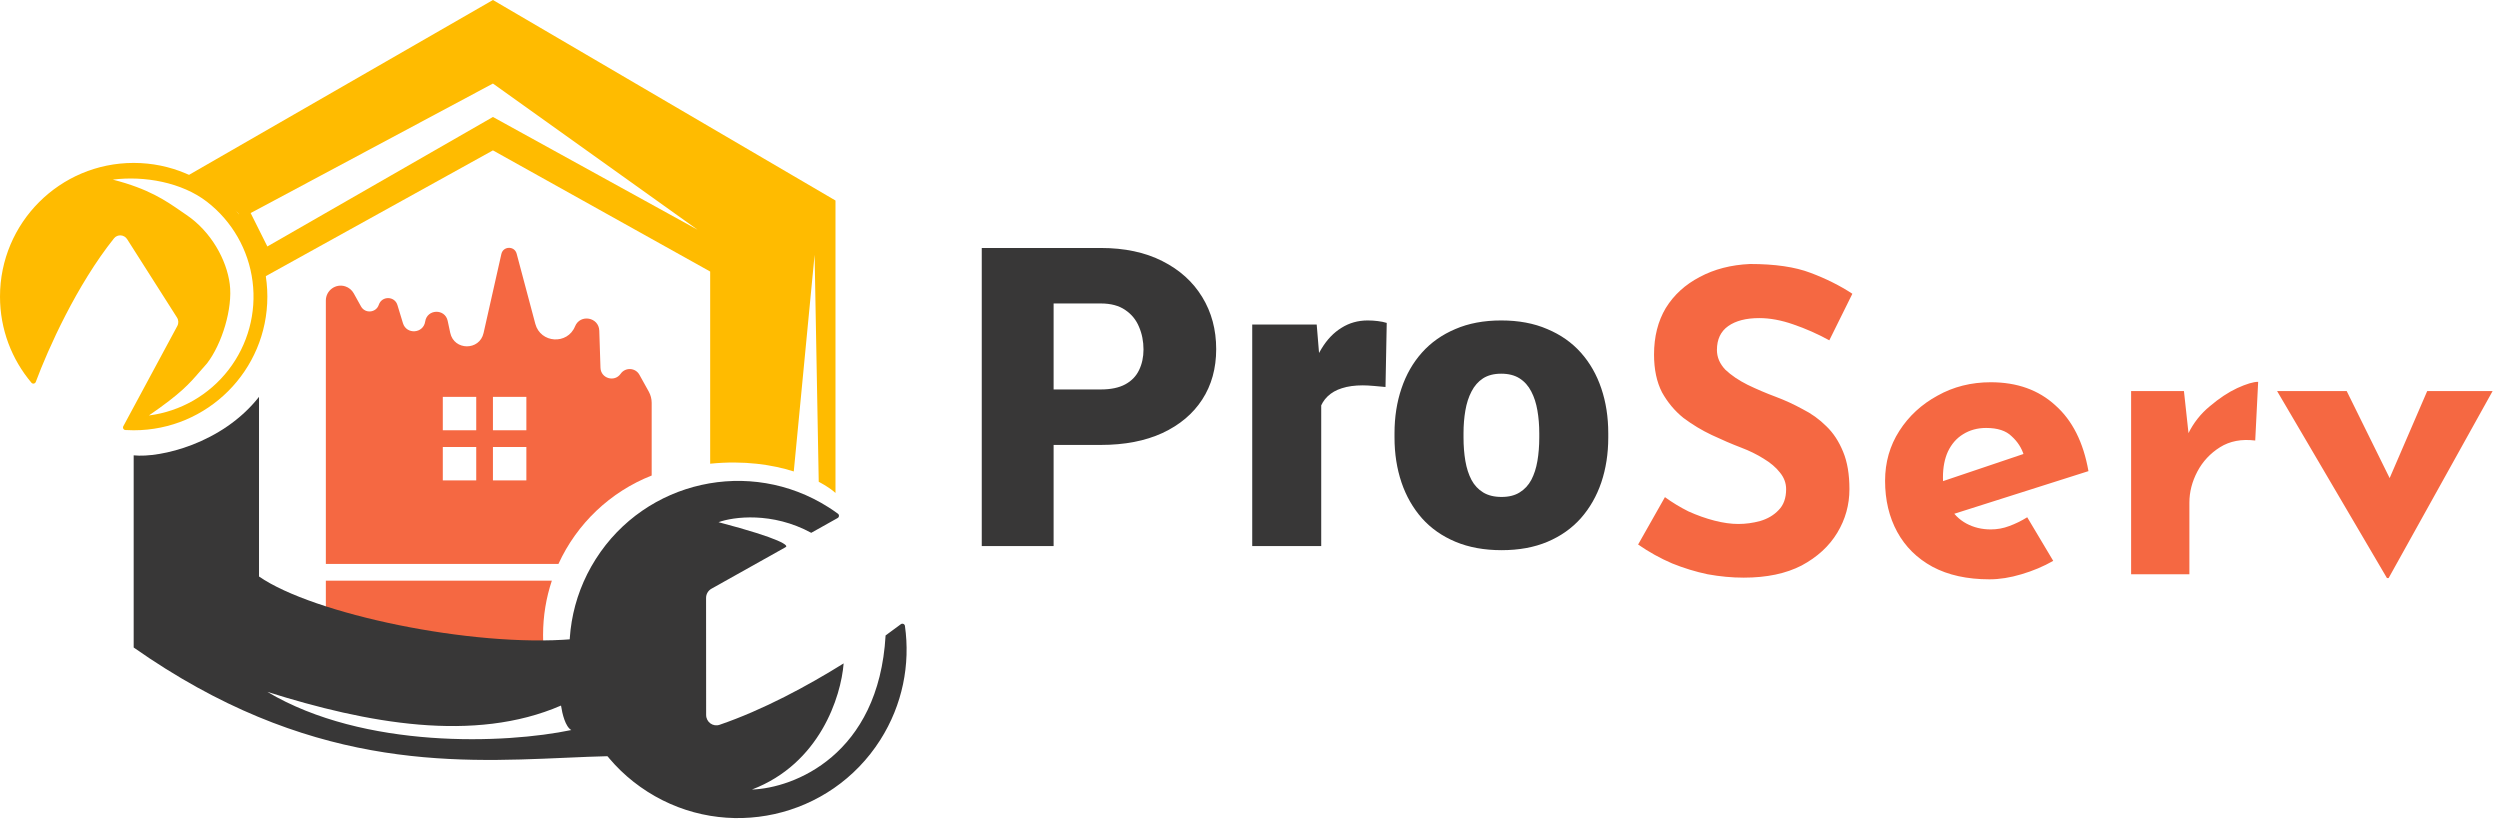 <svg width="189" height="62" viewBox="0 0 189 62" fill="none" xmlns="http://www.w3.org/2000/svg">
<path fill-rule="evenodd" clip-rule="evenodd" d="M26.113 21.653C25.385 21.41 24.634 21.952 24.634 22.72V42.635H42.218C43.607 39.591 46.14 37.179 49.267 35.95V30.456C49.267 30.159 49.191 29.866 49.047 29.606L48.339 28.331C48.038 27.79 47.275 27.75 46.92 28.258C46.458 28.917 45.422 28.609 45.396 27.804L45.306 25.002C45.273 23.974 43.861 23.721 43.473 24.673C42.899 26.082 40.862 25.953 40.47 24.483L39.059 19.179C38.899 18.578 38.041 18.595 37.904 19.201L36.558 25.177C36.254 26.526 34.327 26.515 34.038 25.163L33.844 24.254C33.643 23.313 32.285 23.356 32.144 24.308C32.009 25.22 30.732 25.315 30.463 24.433L30.045 23.06C29.836 22.372 28.866 22.359 28.638 23.041C28.435 23.651 27.604 23.728 27.292 23.166L26.741 22.174C26.604 21.928 26.38 21.742 26.113 21.653ZM33.476 30.003H36.003V32.529H33.476V30.003ZM39.793 30.003H37.266V32.529H39.793V30.003ZM33.476 33.792H36.003V36.319H33.476V33.792ZM39.793 33.792H37.266V36.319H39.793V33.792Z" fill="#F56842"/>
<path fill-rule="evenodd" clip-rule="evenodd" d="M41.72 43.898H24.634V49.583H41.151C41.088 49.066 41.056 48.538 41.056 48.004C41.056 46.569 41.289 45.188 41.72 43.898Z" fill="#F56842"/>
<path fill-rule="evenodd" clip-rule="evenodd" d="M19.581 30.003V43.583C23.686 46.425 35.687 48.951 43.267 48.32C43.318 48.54 43.372 48.779 43.43 49.032C44.09 51.925 45.18 56.698 46.109 57.163C45.019 57.187 43.893 57.237 42.729 57.288C34.005 57.672 23.203 58.147 10.106 48.951V34.424C12.106 34.634 16.802 33.54 19.581 30.003ZM42.413 53.34C42.506 53.963 42.742 54.942 43.191 55.191C38.231 56.23 27.54 56.664 20.209 52.305C27.738 54.683 35.856 56.182 42.413 53.34Z" fill="#383737"/>
<path fill-rule="evenodd" clip-rule="evenodd" d="M62.63 38.347C56.69 34.571 48.814 36.326 45.039 42.266C41.263 48.206 43.018 56.082 48.958 59.857C54.898 63.633 62.774 61.878 66.549 55.938C68.243 53.273 68.824 50.218 68.413 47.319C68.392 47.17 68.219 47.102 68.1 47.193C67.763 47.449 67.378 47.734 66.951 48.039C66.431 57.106 60.001 59.584 56.847 59.689C61.974 57.736 63.582 52.676 63.779 50.153C61.051 51.855 57.687 53.668 54.401 54.794C53.897 54.967 53.384 54.585 53.384 54.052L53.379 45.202C53.379 44.914 53.535 44.648 53.786 44.507L59.377 41.375L59.373 41.372C59.689 41.267 59.12 40.74 54.32 39.477C55.446 39.068 58.382 38.678 61.33 40.281L63.325 39.163C63.449 39.094 63.461 38.92 63.347 38.836C63.115 38.666 62.876 38.503 62.63 38.347Z" fill="#383737"/>
<path fill-rule="evenodd" clip-rule="evenodd" d="M37.266 0L14.212 13.264L18.002 16.107L19.581 21.16L37.266 11.369L53.689 20.528V35.056C56.259 34.798 58.394 35.13 60.009 35.642L61.584 19.265L61.896 36.422C62.465 36.722 62.892 37.022 63.163 37.266V15.159L37.266 0ZM60.295 35.737C60.363 35.757 60.434 35.782 60.508 35.811C60.438 35.786 60.367 35.761 60.295 35.737ZM37.266 6.316L18.949 16.107L20.212 18.633L37.266 8.843L52.741 17.37L37.266 6.316Z" fill="#FFBB00"/>
<path fill-rule="evenodd" clip-rule="evenodd" d="M20.212 22.423C20.212 28.004 15.688 32.529 10.106 32.529C9.896 32.529 9.687 32.523 9.48 32.51C9.338 32.501 9.256 32.348 9.323 32.223L13.405 24.644C13.513 24.442 13.504 24.198 13.381 24.005L9.614 18.085C9.387 17.728 8.881 17.691 8.617 18.021C5.802 21.542 3.63 26.383 2.706 28.872C2.654 29.013 2.472 29.047 2.375 28.932C0.893 27.174 0 24.903 0 22.423C0 16.841 4.525 12.317 10.106 12.317C15.688 12.317 20.212 16.841 20.212 22.423ZM11.258 31.41C13.641 31.105 15.806 29.865 17.275 27.964C18.745 26.062 19.399 23.655 19.093 21.271C18.788 18.888 17.548 16.723 15.647 15.254C13.745 13.784 10.911 13.275 8.527 13.58C11.232 14.269 12.531 15.168 13.673 15.958C13.817 16.058 13.958 16.156 14.1 16.251C15.951 17.501 17.134 19.636 17.37 21.476C17.605 23.315 16.781 26.009 15.647 27.476C15.436 27.708 15.255 27.918 15.083 28.117C14.289 29.036 13.685 29.734 11.258 31.41Z" fill="#FFBB00"/>
<path d="M83.214 33.637H77.61V29.443H83.214C83.977 29.443 84.596 29.314 85.071 29.056C85.546 28.798 85.891 28.442 86.108 27.988C86.335 27.523 86.449 27.002 86.449 26.424C86.449 25.805 86.335 25.233 86.108 24.706C85.891 24.18 85.546 23.757 85.071 23.437C84.596 23.107 83.977 22.942 83.214 22.942H79.653V41.284H74.221V18.747H83.214C85.019 18.747 86.572 19.077 87.873 19.738C89.183 20.398 90.189 21.306 90.891 22.462C91.593 23.607 91.944 24.918 91.944 26.393C91.944 27.848 91.593 29.118 90.891 30.201C90.189 31.285 89.183 32.131 87.873 32.74C86.572 33.338 85.019 33.637 83.214 33.637ZM99.884 28.684V41.284H94.668V24.536H99.543L99.884 28.684ZM104.837 24.412L104.744 29.257C104.538 29.236 104.259 29.21 103.908 29.18C103.558 29.149 103.263 29.133 103.026 29.133C102.417 29.133 101.891 29.205 101.447 29.35C101.014 29.484 100.653 29.69 100.364 29.969C100.085 30.237 99.879 30.578 99.745 30.991C99.621 31.403 99.564 31.883 99.574 32.43L98.63 31.811C98.63 30.686 98.739 29.665 98.955 28.746C99.182 27.817 99.502 27.018 99.915 26.347C100.328 25.666 100.828 25.145 101.416 24.784C102.005 24.412 102.665 24.226 103.398 24.226C103.656 24.226 103.908 24.242 104.156 24.273C104.414 24.304 104.641 24.35 104.837 24.412ZM105.425 33.08V32.755C105.425 31.527 105.601 30.397 105.952 29.365C106.302 28.323 106.818 27.42 107.499 26.657C108.18 25.893 109.021 25.3 110.022 24.877C111.023 24.443 112.179 24.226 113.49 24.226C114.81 24.226 115.971 24.443 116.972 24.877C117.984 25.3 118.83 25.893 119.511 26.657C120.192 27.42 120.708 28.323 121.059 29.365C121.409 30.397 121.585 31.527 121.585 32.755V33.08C121.585 34.298 121.409 35.428 121.059 36.47C120.708 37.502 120.192 38.405 119.511 39.179C118.83 39.942 117.989 40.536 116.988 40.959C115.987 41.382 114.831 41.593 113.521 41.593C112.21 41.593 111.049 41.382 110.038 40.959C109.027 40.536 108.18 39.942 107.499 39.179C106.818 38.405 106.302 37.502 105.952 36.47C105.601 35.428 105.425 34.298 105.425 33.08ZM110.642 32.755V33.08C110.642 33.71 110.688 34.298 110.781 34.845C110.874 35.392 111.029 35.871 111.245 36.284C111.462 36.687 111.756 37.001 112.127 37.228C112.499 37.455 112.963 37.569 113.521 37.569C114.067 37.569 114.521 37.455 114.883 37.228C115.254 37.001 115.548 36.687 115.765 36.284C115.982 35.871 116.136 35.392 116.229 34.845C116.322 34.298 116.369 33.71 116.369 33.08V32.755C116.369 32.146 116.322 31.574 116.229 31.037C116.136 30.49 115.982 30.01 115.765 29.598C115.548 29.174 115.254 28.844 114.883 28.607C114.511 28.369 114.047 28.251 113.49 28.251C112.943 28.251 112.483 28.369 112.112 28.607C111.751 28.844 111.462 29.174 111.245 29.598C111.029 30.01 110.874 30.49 110.781 31.037C110.688 31.574 110.642 32.146 110.642 32.755Z" fill="#383737"/>
<g filter="url(#filter0_i_227_10040)">
<path d="M138.296 24.143C137.408 23.657 136.499 23.255 135.57 22.938C134.661 22.621 133.805 22.463 133.002 22.463C132.009 22.463 131.227 22.663 130.656 23.065C130.085 23.466 129.8 24.069 129.8 24.872C129.8 25.421 130.012 25.918 130.434 26.362C130.878 26.784 131.438 27.165 132.114 27.503C132.812 27.841 133.53 28.147 134.27 28.422C134.946 28.676 135.612 28.982 136.267 29.341C136.943 29.68 137.546 30.113 138.074 30.641C138.602 31.148 139.025 31.793 139.342 32.575C139.659 33.336 139.817 34.276 139.817 35.396C139.817 36.58 139.511 37.679 138.898 38.693C138.285 39.707 137.387 40.532 136.204 41.166C135.02 41.778 133.562 42.085 131.829 42.085C130.941 42.085 130.033 42 129.103 41.831C128.194 41.641 127.296 41.366 126.408 41.007C125.521 40.627 124.665 40.151 123.841 39.581L125.869 35.998C126.419 36.4 127.011 36.759 127.645 37.076C128.3 37.372 128.955 37.605 129.61 37.774C130.265 37.943 130.867 38.027 131.417 38.027C131.966 38.027 132.516 37.953 133.065 37.805C133.636 37.636 134.101 37.362 134.46 36.981C134.84 36.601 135.031 36.072 135.031 35.396C135.031 34.931 134.872 34.509 134.555 34.128C134.259 33.748 133.847 33.399 133.319 33.082C132.812 32.765 132.252 32.49 131.639 32.258C130.92 31.983 130.181 31.666 129.42 31.307C128.659 30.948 127.94 30.514 127.264 30.007C126.609 29.479 126.07 28.834 125.647 28.073C125.246 27.291 125.045 26.34 125.045 25.221C125.045 23.868 125.341 22.695 125.933 21.702C126.546 20.709 127.402 19.927 128.5 19.356C129.599 18.764 130.867 18.437 132.304 18.373C134.185 18.373 135.707 18.595 136.869 19.039C138.053 19.483 139.109 20.011 140.039 20.624L138.296 24.143ZM150.405 42.212C148.715 42.212 147.278 41.895 146.094 41.261C144.932 40.627 144.044 39.75 143.431 38.63C142.819 37.51 142.512 36.22 142.512 34.762C142.512 33.367 142.871 32.11 143.59 30.99C144.308 29.87 145.27 28.982 146.475 28.327C147.679 27.651 149.021 27.313 150.501 27.313C152.487 27.313 154.114 27.894 155.382 29.056C156.671 30.197 157.506 31.856 157.887 34.033L147.109 37.457L146.126 35.047L153.924 32.416L153.005 32.828C152.836 32.279 152.529 31.803 152.086 31.402C151.663 30.979 151.018 30.768 150.152 30.768C149.497 30.768 148.916 30.927 148.408 31.244C147.922 31.539 147.542 31.973 147.267 32.543C147.014 33.093 146.887 33.748 146.887 34.509C146.887 35.375 147.045 36.104 147.362 36.696C147.679 37.267 148.112 37.7 148.662 37.996C149.211 38.291 149.824 38.439 150.501 38.439C150.987 38.439 151.452 38.355 151.895 38.186C152.36 38.017 152.815 37.795 153.258 37.52L155.224 40.817C154.484 41.239 153.681 41.578 152.815 41.831C151.969 42.085 151.166 42.212 150.405 42.212ZM165.106 27.978L165.518 31.782L165.423 31.212C165.824 30.388 166.374 29.69 167.071 29.12C167.769 28.528 168.455 28.073 169.132 27.756C169.829 27.439 170.357 27.281 170.717 27.281L170.495 31.719C169.459 31.592 168.572 31.761 167.832 32.226C167.092 32.691 166.522 33.304 166.12 34.065C165.719 34.826 165.518 35.608 165.518 36.411V41.831H161.112V27.978H165.106ZM180.454 42.117L172.148 27.978H177.41L182.134 37.552L179.407 37.457L183.497 27.978H188.442L180.58 42.117H180.454Z" fill="#F56842"/>
</g>
<defs>
<filter id="filter0_i_227_10040" x="123.841" y="18.373" width="64.601" height="25.423" filterUnits="userSpaceOnUse" color-interpolation-filters="sRGB">
<feFlood flood-opacity="0" result="BackgroundImageFix"/>
<feBlend mode="normal" in="SourceGraphic" in2="BackgroundImageFix" result="shape"/>
<feColorMatrix in="SourceAlpha" type="matrix" values="0 0 0 0 0 0 0 0 0 0 0 0 0 0 0 0 0 0 127 0" result="hardAlpha"/>
<feOffset dy="1.585"/>
<feGaussianBlur stdDeviation="0.793"/>
<feComposite in2="hardAlpha" operator="arithmetic" k2="-1" k3="1"/>
<feColorMatrix type="matrix" values="0 0 0 0 0 0 0 0 0 0 0 0 0 0 0 0 0 0 0.25 0"/>
<feBlend mode="normal" in2="shape" result="effect1_innerShadow_227_10040"/>
</filter>
</defs>
</svg>
